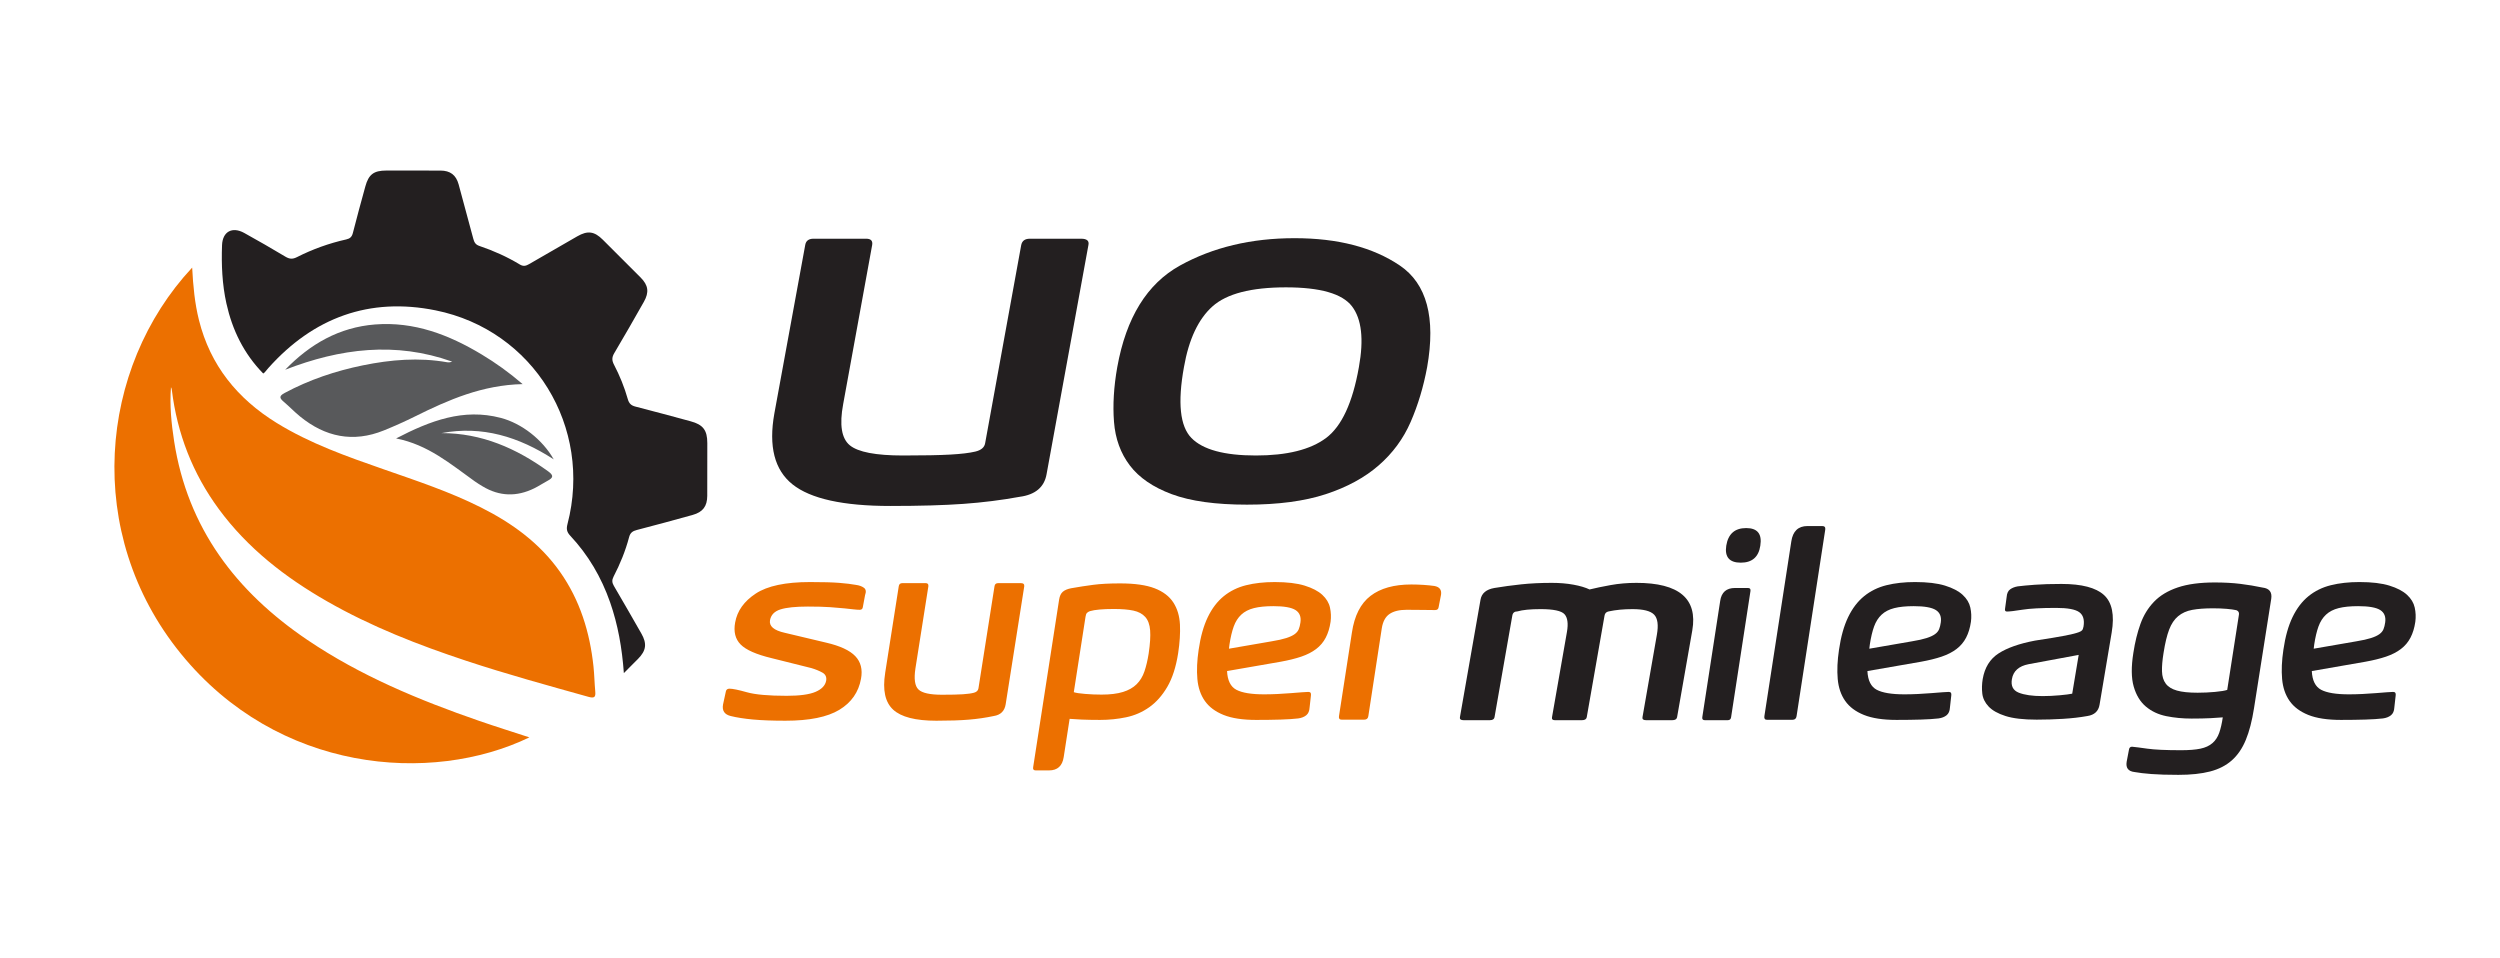 <?xml version="1.0" encoding="UTF-8" standalone="no"?>
<!-- Created with Inkscape (http://www.inkscape.org/) -->

<svg
   version="1.1"
   id="svg2"
   xml:space="preserve"
   width="1513.933"
   height="580.096"
   viewBox="0 0 1513.933 580.096"
   sodipodi:docname="Logo Uo Supermileage.svg"
   inkscape:version="1.1 (c68e22c387, 2021-05-23)"
   xmlns:inkscape="http://www.inkscape.org/namespaces/inkscape"
   xmlns:sodipodi="http://sodipodi.sourceforge.net/DTD/sodipodi-0.dtd"
   xmlns="http://www.w3.org/2000/svg"
   xmlns:svg="http://www.w3.org/2000/svg"><defs
     id="defs6"><clipPath
       clipPathUnits="userSpaceOnUse"
       id="clipPath16"><path
         d="M 0,435.072 H 1135.447 V 0 H 0 Z"
         id="path14" /></clipPath></defs><sodipodi:namedview
     id="namedview4"
     pagecolor="#ffffff"
     bordercolor="#cccccc"
     borderopacity="1"
     inkscape:pageshadow="0"
     inkscape:pageopacity="1"
     inkscape:pagecheckerboard="0"
     showgrid="false"
     inkscape:zoom="0.39730943"
     inkscape:cx="990.41192"
     inkscape:cy="57.889388"
     inkscape:window-width="1920"
     inkscape:window-height="1018"
     inkscape:window-x="-6"
     inkscape:window-y="-6"
     inkscape:window-maximized="1"
     inkscape:current-layer="g8" /><g
     id="g8"
     inkscape:groupmode="layer"
     inkscape:label="Logo Uo Supermileage"
     transform="matrix(1.333,0,0,-1.333,0,580.096)"><g
       id="g10"><g
         id="g12"
         clip-path="url(#clipPath16)"><g
           id="g18"
           transform="translate(619.789,108.249)"><path
             d="m 0,0 h -10.336 c -0.939,0 -1.326,0.529 -1.163,1.59 l 5.872,37.982 c 1.141,7.665 3.965,13.221 8.471,16.666 4.505,3.446 10.673,5.169 18.502,5.169 1.835,0 3.679,-0.061 5.535,-0.183 1.855,-0.123 3.496,-0.287 4.924,-0.49 2.364,-0.408 3.383,-1.733 3.058,-3.975 L 33.762,51.07 c -0.123,-0.856 -0.653,-1.284 -1.591,-1.284 -1.06,0 -2.854,0.02 -5.382,0.061 -2.529,0.041 -5.056,0.061 -7.584,0.061 -3.303,0 -5.882,-0.633 -7.737,-1.895 C 9.612,46.748 8.44,44.587 7.951,41.529 L 1.835,1.59 C 1.671,0.529 1.06,0 0,0 m -42.035,35.597 c 2.731,0.448 4.924,0.937 6.575,1.467 1.651,0.53 2.925,1.121 3.823,1.774 0.896,0.651 1.518,1.406 1.865,2.263 0.346,0.856 0.601,1.875 0.765,3.058 0.367,2.568 -0.378,4.443 -2.233,5.627 -1.856,1.182 -5.209,1.773 -10.061,1.773 -3.547,0 -6.494,-0.295 -8.838,-0.886 -2.345,-0.592 -4.261,-1.581 -5.749,-2.967 -1.489,-1.387 -2.63,-3.18 -3.426,-5.382 -0.794,-2.202 -1.437,-4.914 -1.926,-8.135 l -0.245,-1.957 z M -58.121,13.578 c 2.609,-1.387 6.809,-2.08 12.6,-2.08 1.957,0 4.006,0.051 6.146,0.153 2.142,0.101 4.19,0.234 6.147,0.398 1.958,0.162 3.64,0.295 5.046,0.397 1.407,0.102 2.334,0.153 2.784,0.153 0.937,0 1.324,-0.531 1.162,-1.59 l -0.612,-5.505 c -0.082,-1.59 -0.592,-2.763 -1.53,-3.517 -0.938,-0.755 -2.161,-1.233 -3.669,-1.437 -2.08,-0.244 -4.74,-0.418 -7.982,-0.52 -3.242,-0.102 -6.942,-0.153 -11.101,-0.153 -6.116,0 -11.05,0.754 -14.801,2.264 -3.752,1.507 -6.586,3.627 -8.502,6.36 -1.917,2.731 -3.049,6.056 -3.394,9.97 -0.347,3.914 -0.153,8.338 0.581,13.272 0.856,5.911 2.242,10.857 4.159,14.832 1.916,3.976 4.332,7.146 7.248,9.511 2.914,2.364 6.299,4.026 10.152,4.984 3.854,0.958 8.186,1.438 12.997,1.438 5.586,0 10.123,-0.541 13.609,-1.621 3.487,-1.08 6.157,-2.477 8.013,-4.19 1.855,-1.713 3.017,-3.638 3.486,-5.779 0.468,-2.142 0.56,-4.292 0.275,-6.453 -0.408,-2.774 -1.142,-5.179 -2.202,-7.217 -1.06,-2.04 -2.518,-3.762 -4.373,-5.169 -1.856,-1.406 -4.108,-2.559 -6.758,-3.455 -2.652,-0.898 -5.791,-1.673 -9.419,-2.324 l -24.282,-4.221 c 0.204,-4.281 1.61,-7.116 4.22,-8.501 m -51.514,-1.01 c 2.569,0.795 4.638,1.967 6.208,3.517 1.569,1.55 2.752,3.486 3.548,5.81 0.794,2.325 1.437,5.037 1.926,8.135 0.652,4.363 0.876,7.869 0.673,10.521 -0.205,2.649 -0.948,4.688 -2.233,6.116 -1.284,1.427 -3.079,2.385 -5.382,2.874 -2.304,0.489 -5.271,0.734 -8.899,0.734 -2.447,0 -4.587,-0.082 -6.422,-0.245 -1.835,-0.163 -3.303,-0.407 -4.404,-0.733 -0.571,-0.205 -1.02,-0.47 -1.345,-0.795 -0.328,-0.327 -0.551,-0.918 -0.673,-1.775 l -5.322,-34.251 c 0.938,-0.327 2.661,-0.591 5.169,-0.794 2.507,-0.205 4.984,-0.306 7.431,-0.306 3.915,0 7.156,0.397 9.725,1.192 m -28.991,41.989 c 0.245,1.589 0.795,2.761 1.651,3.516 0.856,0.754 2.12,1.294 3.792,1.621 3.466,0.612 6.829,1.132 10.092,1.56 3.262,0.429 7.298,0.642 12.11,0.642 6.687,0 11.947,-0.745 15.78,-2.232 3.832,-1.489 6.657,-3.64 8.472,-6.453 1.813,-2.814 2.813,-6.157 2.996,-10.03 0.184,-3.875 -0.091,-8.217 -0.826,-13.029 -0.978,-6.238 -2.62,-11.325 -4.923,-15.259 -2.304,-3.936 -5.046,-7.025 -8.226,-9.266 -3.181,-2.243 -6.688,-3.762 -10.521,-4.557 -3.833,-0.796 -7.767,-1.193 -11.804,-1.193 -3.18,0 -5.953,0.051 -8.318,0.153 -2.365,0.102 -4.2,0.214 -5.505,0.336 l -2.691,-17.37 c -0.611,-4.036 -2.834,-6.055 -6.666,-6.055 h -6.056 c -0.938,0 -1.325,0.469 -1.162,1.407 z m -79.038,-33.395 6.177,39.389 c 0.123,0.978 0.673,1.467 1.651,1.467 h 10.582 c 0.937,0 1.345,-0.489 1.223,-1.467 l -5.871,-37.248 c -0.735,-4.812 -0.276,-8.013 1.376,-9.603 1.651,-1.591 5.208,-2.386 10.672,-2.386 4.16,0 7.33,0.072 9.511,0.214 2.181,0.143 3.863,0.377 5.046,0.704 1.182,0.326 1.855,0.979 2.019,1.957 L -168,60.551 c 0.122,0.978 0.673,1.467 1.651,1.467 h 10.337 c 1.141,0 1.651,-0.489 1.529,-1.467 l -8.44,-53.579 c -0.49,-3.058 -2.285,-4.831 -5.383,-5.321 -3.67,-0.775 -7.452,-1.326 -11.345,-1.651 -3.895,-0.326 -8.819,-0.49 -14.771,-0.49 -9.46,0 -16.005,1.682 -19.634,5.047 -3.629,3.363 -4.831,8.898 -3.608,16.605 m -33.533,2.263 -18.104,4.526 c -6.932,1.671 -11.612,3.74 -14.037,6.208 -2.427,2.467 -3.252,5.8 -2.477,10 0.937,5.26 4.057,9.633 9.358,13.119 5.3,3.487 13.516,5.23 24.648,5.23 5.831,0 10.265,-0.122 13.303,-0.367 3.037,-0.245 5.555,-0.55 7.554,-0.917 1.508,-0.206 2.721,-0.643 3.639,-1.316 0.917,-0.673 1.09,-1.784 0.52,-3.333 l -1.04,-5.566 c -0.122,-0.734 -0.591,-1.101 -1.407,-1.101 -0.694,0 -1.58,0.062 -2.66,0.184 -1.081,0.122 -2.488,0.275 -4.221,0.459 -1.733,0.183 -3.924,0.367 -6.574,0.55 -2.652,0.183 -6.016,0.275 -10.092,0.275 -5.546,0 -9.685,-0.428 -12.416,-1.284 -2.733,-0.857 -4.323,-2.488 -4.771,-4.893 -0.489,-2.732 1.753,-4.648 6.728,-5.75 l 18.777,-4.465 c 6.32,-1.467 10.734,-3.516 13.241,-6.146 2.508,-2.63 3.374,-6.046 2.6,-10.245 -1.101,-6.117 -4.384,-10.825 -9.847,-14.128 -5.465,-3.303 -13.619,-4.955 -24.466,-4.955 -5.871,0 -10.794,0.183 -14.77,0.55 -3.976,0.368 -7.361,0.897 -10.153,1.591 -2.794,0.693 -3.945,2.425 -3.456,5.199 l 1.285,5.932 c 0.162,0.857 0.713,1.285 1.651,1.285 1.427,0 4.057,-0.541 7.89,-1.621 3.832,-1.081 9.867,-1.621 18.104,-1.621 5.953,0 10.326,0.602 13.119,1.805 2.793,1.202 4.393,2.884 4.802,5.046 0.284,1.671 -0.286,2.905 -1.713,3.7 -1.427,0.795 -3.099,1.477 -5.015,2.049"
             style="fill:#ec7000;fill-opacity:1;fill-rule:nonzero;stroke:none"
             id="path20" /></g><g
           id="g22"
           transform="translate(351.792,247.38)"><path
             d="m 0,0 14.018,76.507 c 0.315,1.9 1.584,2.85 3.802,2.85 h 23.878 c 2.139,0 3.048,-0.95 2.733,-2.85 L 31.244,4.157 c -1.743,-9.346 -0.733,-15.562 3.029,-18.651 3.761,-3.089 11.821,-4.633 24.176,-4.633 9.344,0 16.493,0.138 21.444,0.416 4.948,0.276 8.75,0.731 11.404,1.366 2.653,0.633 4.138,1.901 4.455,3.802 l 16.394,90.05 c 0.396,1.9 1.703,2.85 3.921,2.85 h 23.285 c 2.613,0 3.721,-0.95 3.326,-2.85 L 123.67,-27.562 c -1.03,-5.94 -5.109,-9.385 -12.236,-10.335 -8.238,-1.505 -16.751,-2.575 -25.542,-3.208 -8.791,-0.633 -19.881,-0.951 -33.264,-0.951 -21.384,0 -36.174,3.268 -44.372,9.802 C 0.059,-25.721 -2.692,-14.969 0,0"
             style="fill:#231f20;fill-opacity:1;fill-rule:nonzero;stroke:none"
             id="path24" /></g><g
           id="g26"
           transform="translate(617.339,268.408)"><path
             d="m 0,0 c 2.296,12.671 1.247,21.878 -3.148,27.621 -4.396,5.741 -14.396,8.612 -29.997,8.612 -15.761,0 -26.869,-2.871 -33.323,-8.612 C -72.924,21.878 -77.26,12.671 -79.477,0 c -2.931,-16.157 -1.802,-26.89 3.386,-32.194 5.186,-5.308 14.948,-7.96 29.284,-7.96 14.176,0 24.808,2.652 31.898,7.96 C -7.822,-26.89 -2.851,-16.157 0,0 m -109.771,0 c 4.039,22.492 13.543,37.876 28.512,46.153 14.969,8.276 32.314,12.415 52.034,12.415 19.641,0 35.581,-4.139 47.817,-12.415 C 30.829,37.876 34.966,22.492 31.006,0 29.343,-8.951 26.849,-17.246 23.522,-24.889 20.196,-32.532 15.344,-39.126 8.969,-44.669 2.593,-50.213 -5.426,-54.57 -15.087,-57.736 c -9.664,-3.169 -21.583,-4.752 -35.759,-4.752 -14.256,0 -25.642,1.583 -34.155,4.752 -8.515,3.166 -14.87,7.523 -19.067,13.067 -4.199,5.543 -6.594,12.137 -7.187,19.78 -0.595,7.643 -0.101,15.938 1.484,24.889"
             style="fill:#231f20;fill-opacity:1;fill-rule:nonzero;stroke:none"
             id="path28" /></g><g
           id="g30"
           transform="translate(768.797,148.799)"><path
             d="m 0,0 -6.912,-39.45 c -0.163,-0.898 -0.897,-1.346 -2.201,-1.346 h -11.866 c -1.264,0 -1.814,0.448 -1.651,1.346 l 6.544,37.492 c 0.775,4.404 0.357,7.441 -1.254,9.113 -1.611,1.672 -4.883,2.508 -9.816,2.508 -4.037,0 -7.646,-0.347 -10.826,-1.039 -1.101,-0.205 -1.734,-0.857 -1.896,-1.958 l -8.074,-46.116 c -0.163,-0.898 -0.897,-1.346 -2.201,-1.346 h -12.294 c -1.02,0 -1.448,0.448 -1.284,1.346 l 6.789,38.777 c 0.652,3.792 0.284,6.462 -1.101,8.012 -1.387,1.55 -5.016,2.324 -10.887,2.324 -4.649,0 -8.156,-0.347 -10.52,-1.039 -1.346,0 -2.121,-0.653 -2.324,-1.958 l -8.074,-46.116 c -0.163,-0.898 -0.877,-1.346 -2.141,-1.346 h -11.926 c -1.265,0 -1.815,0.448 -1.652,1.346 l 9.358,53.394 c 0.489,2.896 2.589,4.669 6.3,5.322 3.914,0.652 7.971,1.202 12.171,1.651 4.199,0.448 8.848,0.673 13.946,0.673 3.547,0 6.819,-0.276 9.816,-0.825 2.997,-0.551 5.433,-1.276 7.309,-2.172 2.65,0.652 5.831,1.315 9.541,1.988 3.71,0.673 7.625,1.009 11.744,1.009 C -5.974,21.59 2.487,14.392 0,0"
             style="fill:#231f20;fill-opacity:1;fill-rule:nonzero;stroke:none"
             id="path32" /></g><g
           id="g34"
           transform="translate(784.225,187.27)"><path
             d="M 0,0 C 0.856,5.342 3.874,8.013 9.052,8.013 14.19,8.013 16.331,5.342 15.474,0 14.699,-5.138 11.743,-7.706 6.605,-7.706 1.427,-7.706 -0.775,-5.138 0,0 m -9.725,-79.267 c -0.897,0 -1.284,0.449 -1.162,1.346 l 8.135,52.845 c 0.57,3.914 2.813,5.871 6.728,5.871 h 5.871 c 0.897,0 1.285,-0.449 1.162,-1.346 L 2.202,-77.921 C 2.08,-78.818 1.569,-79.267 0.673,-79.267 Z"
             style="fill:#231f20;fill-opacity:1;fill-rule:nonzero;stroke:none"
             id="path36" /></g><g
           id="g38"
           transform="translate(814.333,108.187)"><path
             d="m 0,0 h -11.621 c -0.939,0 -1.326,0.551 -1.162,1.651 L -0.551,81.04 c 0.693,4.648 3.14,6.973 7.34,6.973 h 6.728 c 1.06,0 1.508,-0.55 1.345,-1.652 L 1.835,1.651 C 1.671,0.551 1.06,0 0,0"
             style="fill:#231f20;fill-opacity:1;fill-rule:nonzero;stroke:none"
             id="path40" /></g><g
           id="g42"
           transform="translate(868.661,143.845)"><path
             d="m 0,0 c 2.731,0.448 4.923,0.937 6.575,1.468 1.651,0.529 2.925,1.121 3.822,1.773 0.897,0.652 1.519,1.406 1.866,2.263 0.346,0.856 0.601,1.875 0.764,3.059 0.368,2.568 -0.377,4.443 -2.232,5.626 -1.856,1.182 -5.209,1.774 -10.061,1.774 -3.547,0 -6.494,-0.296 -8.838,-0.887 -2.346,-0.592 -4.262,-1.581 -5.75,-2.967 -1.488,-1.386 -2.629,-3.179 -3.425,-5.382 -0.795,-2.202 -1.437,-4.914 -1.927,-8.134 l -0.244,-1.957 z m -16.086,-22.019 c 2.609,-1.386 6.809,-2.08 12.6,-2.08 1.957,0 4.006,0.051 6.146,0.154 2.141,0.1 4.19,0.233 6.147,0.397 1.958,0.162 3.639,0.295 5.046,0.398 1.407,0.101 2.334,0.152 2.783,0.152 0.938,0 1.325,-0.53 1.162,-1.59 l -0.611,-5.505 c -0.083,-1.59 -0.592,-2.762 -1.53,-3.516 -0.938,-0.755 -2.161,-1.234 -3.669,-1.438 -2.08,-0.244 -4.74,-0.418 -7.982,-0.519 -3.242,-0.103 -6.942,-0.154 -11.101,-0.154 -6.116,0 -11.051,0.754 -14.801,2.264 -3.752,1.508 -6.586,3.628 -8.502,6.36 -1.917,2.732 -3.049,6.056 -3.394,9.97 -0.348,3.914 -0.153,8.338 0.581,13.272 0.856,5.912 2.241,10.857 4.158,14.833 1.917,3.975 4.332,7.145 7.248,9.51 2.915,2.365 6.3,4.027 10.153,4.985 3.854,0.958 8.186,1.437 12.997,1.437 5.586,0 10.123,-0.541 13.609,-1.621 3.486,-1.08 6.156,-2.477 8.012,-4.19 1.855,-1.712 3.017,-3.638 3.487,-5.779 0.468,-2.141 0.56,-4.292 0.275,-6.453 C 26.32,6.095 25.586,3.689 24.526,1.651 23.465,-0.389 22.008,-2.11 20.153,-3.518 18.297,-4.924 16.044,-6.076 13.395,-6.973 10.743,-7.87 7.604,-8.646 3.976,-9.297 l -24.282,-4.221 c 0.203,-4.281 1.61,-7.116 4.22,-8.501"
             style="fill:#231f20;fill-opacity:1;fill-rule:nonzero;stroke:none"
             id="path44" /></g><g
           id="g46"
           transform="translate(944.335,137.667)"><path
             d="m 0,0 -22.753,-4.221 c -4.444,-0.855 -6.972,-3.119 -7.583,-6.789 -0.531,-3.057 0.498,-5.106 3.088,-6.146 2.589,-1.04 6.208,-1.56 10.856,-1.56 2.487,0 5.067,0.122 7.738,0.367 2.67,0.245 4.576,0.49 5.718,0.734 z m -33.242,-27.768 c -3.446,1.101 -6.004,2.539 -7.676,4.312 -1.672,1.773 -2.63,3.74 -2.875,5.902 -0.244,2.161 -0.183,4.343 0.184,6.544 0.897,5.261 3.303,9.154 7.217,11.683 3.915,2.527 9.419,4.465 16.514,5.81 3.14,0.49 5.851,0.917 8.135,1.285 2.283,0.367 4.19,0.703 5.719,1.008 1.529,0.306 2.772,0.581 3.73,0.827 0.958,0.244 1.764,0.489 2.416,0.733 0.652,0.245 1.122,0.521 1.407,0.826 0.285,0.306 0.51,0.887 0.673,1.743 0.489,3.058 -0.163,5.23 -1.957,6.514 -1.795,1.284 -5.281,1.927 -10.459,1.927 -6.85,0 -11.988,-0.276 -15.413,-0.826 -3.425,-0.55 -5.75,-0.826 -6.973,-0.826 -0.733,0 -1.019,0.428 -0.856,1.285 l 0.734,5.382 c 0.122,1.59 0.642,2.722 1.56,3.395 0.917,0.673 2.069,1.131 3.455,1.376 1.916,0.244 4.516,0.489 7.799,0.733 3.281,0.245 7.309,0.367 12.079,0.367 9.215,0 15.658,-1.681 19.328,-5.045 3.669,-3.365 4.832,-9.042 3.486,-17.034 L 9.48,-22.63 c -0.489,-2.936 -2.324,-4.648 -5.504,-5.138 -3.385,-0.612 -7.085,-1.04 -11.102,-1.285 -4.016,-0.244 -8.002,-0.366 -11.957,-0.366 -5.994,0 -10.713,0.55 -14.159,1.651"
             style="fill:#231f20;fill-opacity:1;fill-rule:nonzero;stroke:none"
             id="path48" /></g><g
           id="g50"
           transform="translate(1011.813,121.765)"><path
             d="m 0,0 5.321,34.189 c 0.162,0.979 -0.224,1.652 -1.162,2.019 -1.061,0.245 -2.529,0.448 -4.404,0.612 -1.876,0.162 -3.955,0.244 -6.238,0.244 -3.711,0 -6.841,-0.235 -9.389,-0.703 -2.548,-0.469 -4.689,-1.427 -6.422,-2.875 -1.733,-1.447 -3.099,-3.486 -4.098,-6.116 -1,-2.63 -1.845,-6.168 -2.538,-10.611 -0.53,-3.263 -0.765,-6.035 -0.703,-8.319 0.061,-2.284 0.631,-4.149 1.712,-5.596 1.08,-1.448 2.773,-2.498 5.077,-3.15 2.303,-0.653 5.432,-0.978 9.388,-0.978 2.65,0 5.291,0.122 7.921,0.366 C -2.905,-0.673 -1.061,-0.367 0,0 m -42.141,-37.31 c -2.814,0.328 -3.996,1.876 -3.547,4.649 l 1.039,5.443 c 0.123,0.939 0.591,1.407 1.407,1.407 1.346,-0.122 3.659,-0.418 6.942,-0.886 3.281,-0.469 8.389,-0.704 15.321,-0.704 3.629,0 6.564,0.235 8.808,0.704 2.241,0.468 4.056,1.304 5.443,2.507 1.386,1.204 2.416,2.763 3.089,4.679 0.673,1.917 1.212,4.261 1.62,7.033 -1.223,-0.122 -3.079,-0.244 -5.565,-0.367 -2.488,-0.122 -5.342,-0.182 -8.563,-0.182 -4.078,0 -7.921,0.366 -11.529,1.1 -3.609,0.734 -6.697,2.181 -9.266,4.343 -2.569,2.16 -4.414,5.189 -5.535,9.082 -1.123,3.894 -1.173,9.022 -0.153,15.383 0.734,4.81 1.804,9.175 3.211,13.089 1.406,3.914 3.465,7.278 6.177,10.092 2.711,2.813 6.3,4.974 10.765,6.483 4.464,1.508 10.061,2.263 16.789,2.263 4.321,0 8.216,-0.214 11.682,-0.642 3.465,-0.429 6.829,-0.989 10.091,-1.683 3.059,-0.367 4.363,-2.059 3.915,-5.076 L 12.171,-8.318 c -0.897,-5.749 -2.14,-10.551 -3.731,-14.404 -1.59,-3.853 -3.71,-6.952 -6.36,-9.297 -2.652,-2.344 -5.944,-4.026 -9.878,-5.045 -3.936,-1.019 -8.737,-1.53 -14.404,-1.53 -4.893,0 -8.951,0.122 -12.171,0.367 -3.222,0.245 -5.811,0.55 -7.768,0.917"
             style="fill:#231f20;fill-opacity:1;fill-rule:nonzero;stroke:none"
             id="path52" /></g><g
           id="g54"
           transform="translate(1070.545,143.845)"><path
             d="m 0,0 c 2.731,0.448 4.923,0.937 6.575,1.468 1.651,0.529 2.925,1.121 3.822,1.773 0.897,0.652 1.519,1.406 1.866,2.263 0.346,0.856 0.601,1.875 0.764,3.059 0.368,2.568 -0.377,4.443 -2.232,5.626 -1.856,1.182 -5.21,1.774 -10.061,1.774 -3.547,0 -6.494,-0.296 -8.838,-0.887 -2.346,-0.592 -4.262,-1.581 -5.75,-2.967 -1.488,-1.386 -2.629,-3.179 -3.425,-5.382 -0.795,-2.202 -1.437,-4.914 -1.927,-8.134 l -0.244,-1.957 z m -16.086,-22.019 c 2.609,-1.386 6.809,-2.08 12.6,-2.08 1.957,0 4.006,0.051 6.146,0.154 2.141,0.1 4.19,0.233 6.147,0.397 1.958,0.162 3.639,0.295 5.046,0.398 1.407,0.101 2.334,0.152 2.783,0.152 0.938,0 1.324,-0.53 1.162,-1.59 l -0.611,-5.505 c -0.083,-1.59 -0.592,-2.762 -1.53,-3.516 -0.938,-0.755 -2.161,-1.234 -3.669,-1.438 -2.08,-0.244 -4.74,-0.418 -7.982,-0.519 -3.242,-0.103 -6.942,-0.154 -11.101,-0.154 -6.116,0 -11.051,0.754 -14.801,2.264 -3.752,1.508 -6.586,3.628 -8.502,6.36 -1.917,2.732 -3.049,6.056 -3.394,9.97 -0.348,3.914 -0.153,8.338 0.581,13.272 0.856,5.912 2.241,10.857 4.158,14.833 1.917,3.975 4.332,7.145 7.248,9.51 2.915,2.365 6.3,4.027 10.153,4.985 3.854,0.958 8.186,1.437 12.997,1.437 5.586,0 10.123,-0.541 13.609,-1.621 3.486,-1.08 6.156,-2.477 8.012,-4.19 1.855,-1.712 3.017,-3.638 3.487,-5.779 0.468,-2.141 0.56,-4.292 0.275,-6.453 C 26.32,6.095 25.586,3.689 24.526,1.651 23.465,-0.389 22.008,-2.11 20.153,-3.518 18.297,-4.924 16.044,-6.076 13.395,-6.973 10.743,-7.87 7.604,-8.646 3.976,-9.297 l -24.282,-4.221 c 0.203,-4.281 1.61,-7.116 4.22,-8.501"
             style="fill:#231f20;fill-opacity:1;fill-rule:nonzero;stroke:none"
             id="path56" /></g><g
           id="g58"
           transform="translate(283.414,129.4)"><path
             d="m 0,0 c -0.829,11.458 -2.692,21.976 -6.249,32.161 -3.963,11.346 -9.914,21.505 -18.127,30.272 -1.585,1.691 -1.794,3.101 -1.236,5.244 11.487,44.045 -15.312,88.084 -59.904,97.109 -30.037,6.079 -55.501,-3.275 -75.939,-26.148 -0.589,-0.66 -1.132,-1.363 -1.712,-2.034 -0.142,-0.164 -0.344,-0.274 -0.656,-0.516 -8.761,8.95 -14.049,19.714 -16.735,31.851 -1.93,8.716 -2.296,17.552 -1.982,26.443 0.217,6.136 4.575,8.618 10.101,5.559 6.297,-3.486 12.537,-7.08 18.712,-10.776 1.817,-1.088 3.227,-1.205 5.166,-0.223 7.131,3.616 14.627,6.32 22.44,8.065 1.711,0.381 2.57,1.159 3.018,2.933 1.788,7.081 3.743,14.121 5.672,21.167 1.494,5.45 3.837,7.195 9.54,7.197 8.202,0.001 16.403,0.022 24.604,-0.016 4.42,-0.018 7.051,-2.007 8.221,-6.251 2.263,-8.215 4.479,-16.444 6.66,-24.683 0.419,-1.583 0.967,-2.693 2.752,-3.298 6.409,-2.168 12.586,-4.918 18.379,-8.43 1.612,-0.979 2.801,-0.668 4.252,0.179 7.269,4.243 14.572,8.423 21.869,12.614 4.708,2.702 7.749,2.294 11.596,-1.543 5.726,-5.713 11.459,-11.422 17.165,-17.156 3.517,-3.531 3.969,-6.684 1.481,-11.07 -4.426,-7.801 -8.862,-15.599 -13.446,-23.307 -1.107,-1.861 -1.128,-3.29 -0.145,-5.177 2.609,-5.013 4.752,-10.249 6.291,-15.692 0.546,-1.932 1.472,-2.901 3.467,-3.406 8.367,-2.118 16.684,-4.427 25.022,-6.662 5.715,-1.532 7.645,-4.042 7.638,-9.949 -0.009,-7.98 10e-4,-15.96 -0.027,-23.938 C 37.871,75.796 35.894,73.144 31.261,71.854 22.838,69.512 14.404,67.207 5.939,65.026 4.02,64.533 2.918,63.803 2.381,61.756 0.742,55.53 -1.698,49.579 -4.658,43.865 -5.48,42.278 -5.407,41.097 -4.521,39.589 -0.309,32.43 3.803,25.214 7.931,18.007 10.601,13.347 10.164,10.195 6.374,6.39 4.426,4.434 2.475,2.481 0,0"
             style="fill:#231f20;fill-opacity:1;fill-rule:evenodd;stroke:none"
             id="path60" /></g><g
           id="g62"
           transform="translate(237.43,260.68)"><path
             d="m 0,0 c -18.286,-0.404 -33.663,-7.118 -48.81,-14.642 -4.653,-2.311 -9.411,-4.442 -14.227,-6.393 -13.993,-5.671 -26.678,-2.993 -38.159,6.4 -2.566,2.1 -4.866,4.525 -7.399,6.67 -1.956,1.658 -2.041,2.595 0.448,3.93 11.22,6.022 23.134,10.02 35.558,12.561 12.672,2.59 25.42,3.669 38.284,1.405 0.742,-0.13 1.529,-0.017 2.284,0.282 -25.727,9.203 -50.909,6.013 -75.86,-3.688 11.3,11.68 24.537,19.297 40.853,20.574 17.772,1.388 33.536,-4.671 48.42,-13.629 C -12.286,9.664 -6.275,5.399 0,0"
             style="fill:#58595b;fill-opacity:1;fill-rule:evenodd;stroke:none"
             id="path64" /></g><g
           id="g66"
           transform="translate(251.561,226.481)"><path
             d="m 0,0 c -15.899,10.317 -32.52,15.414 -51.017,11.94 18.244,0.025 33.984,-6.886 48.513,-17.385 2.654,-1.92 2.193,-2.945 -0.275,-4.258 -2.05,-1.088 -3.981,-2.405 -6.06,-3.429 -7.951,-3.915 -15.791,-3.727 -23.443,0.868 -1.233,0.741 -2.465,1.489 -3.635,2.324 -10.877,7.749 -21.127,16.601 -35.699,19.464 15.585,8.091 30.587,13.771 47.535,9.336 C -14.55,16.368 -5.087,8.988 0,0"
             style="fill:#58595b;fill-opacity:1;fill-rule:evenodd;stroke:none"
             id="path68" /></g><g
           id="g70"
           transform="translate(87.3,313.616)"><path
             d="m 0,0 c 0.436,-8.439 1.177,-16.217 3.083,-23.847 5.146,-20.581 17.473,-35.715 35.282,-46.713 15.192,-9.383 31.911,-15.242 48.639,-21.082 14.943,-5.214 29.984,-10.184 44.173,-17.313 14.138,-7.102 26.693,-16.169 35.94,-29.283 9.109,-12.918 13.559,-27.493 15.204,-43.037 0.395,-3.743 0.449,-7.519 0.796,-11.266 0.236,-2.548 -0.333,-3.234 -3.069,-2.468 -18.542,5.185 -37.108,10.278 -55.397,16.323 -21.899,7.239 -43.319,15.595 -63.396,27.085 -19.026,10.887 -36.078,24.115 -49.186,41.946 -11.867,16.143 -18.873,34.215 -21.311,54.081 -0.052,0.419 -0.124,0.836 -0.394,1.234 -0.625,-8.251 0.176,-16.427 1.438,-24.553 6.128,-39.453 28.128,-68.312 60.465,-90.203 24.134,-16.336 50.782,-27.373 78.156,-36.843 7.515,-2.599 15.111,-4.968 22.773,-7.478 C 108.633,-234.934 38.819,-229.529 -5.171,-175.351 -49.484,-120.775 -42.564,-45.652 0,0"
             style="fill:#ec7000;fill-opacity:1;fill-rule:evenodd;stroke:none"
             id="path72" /></g></g></g></g></svg>
